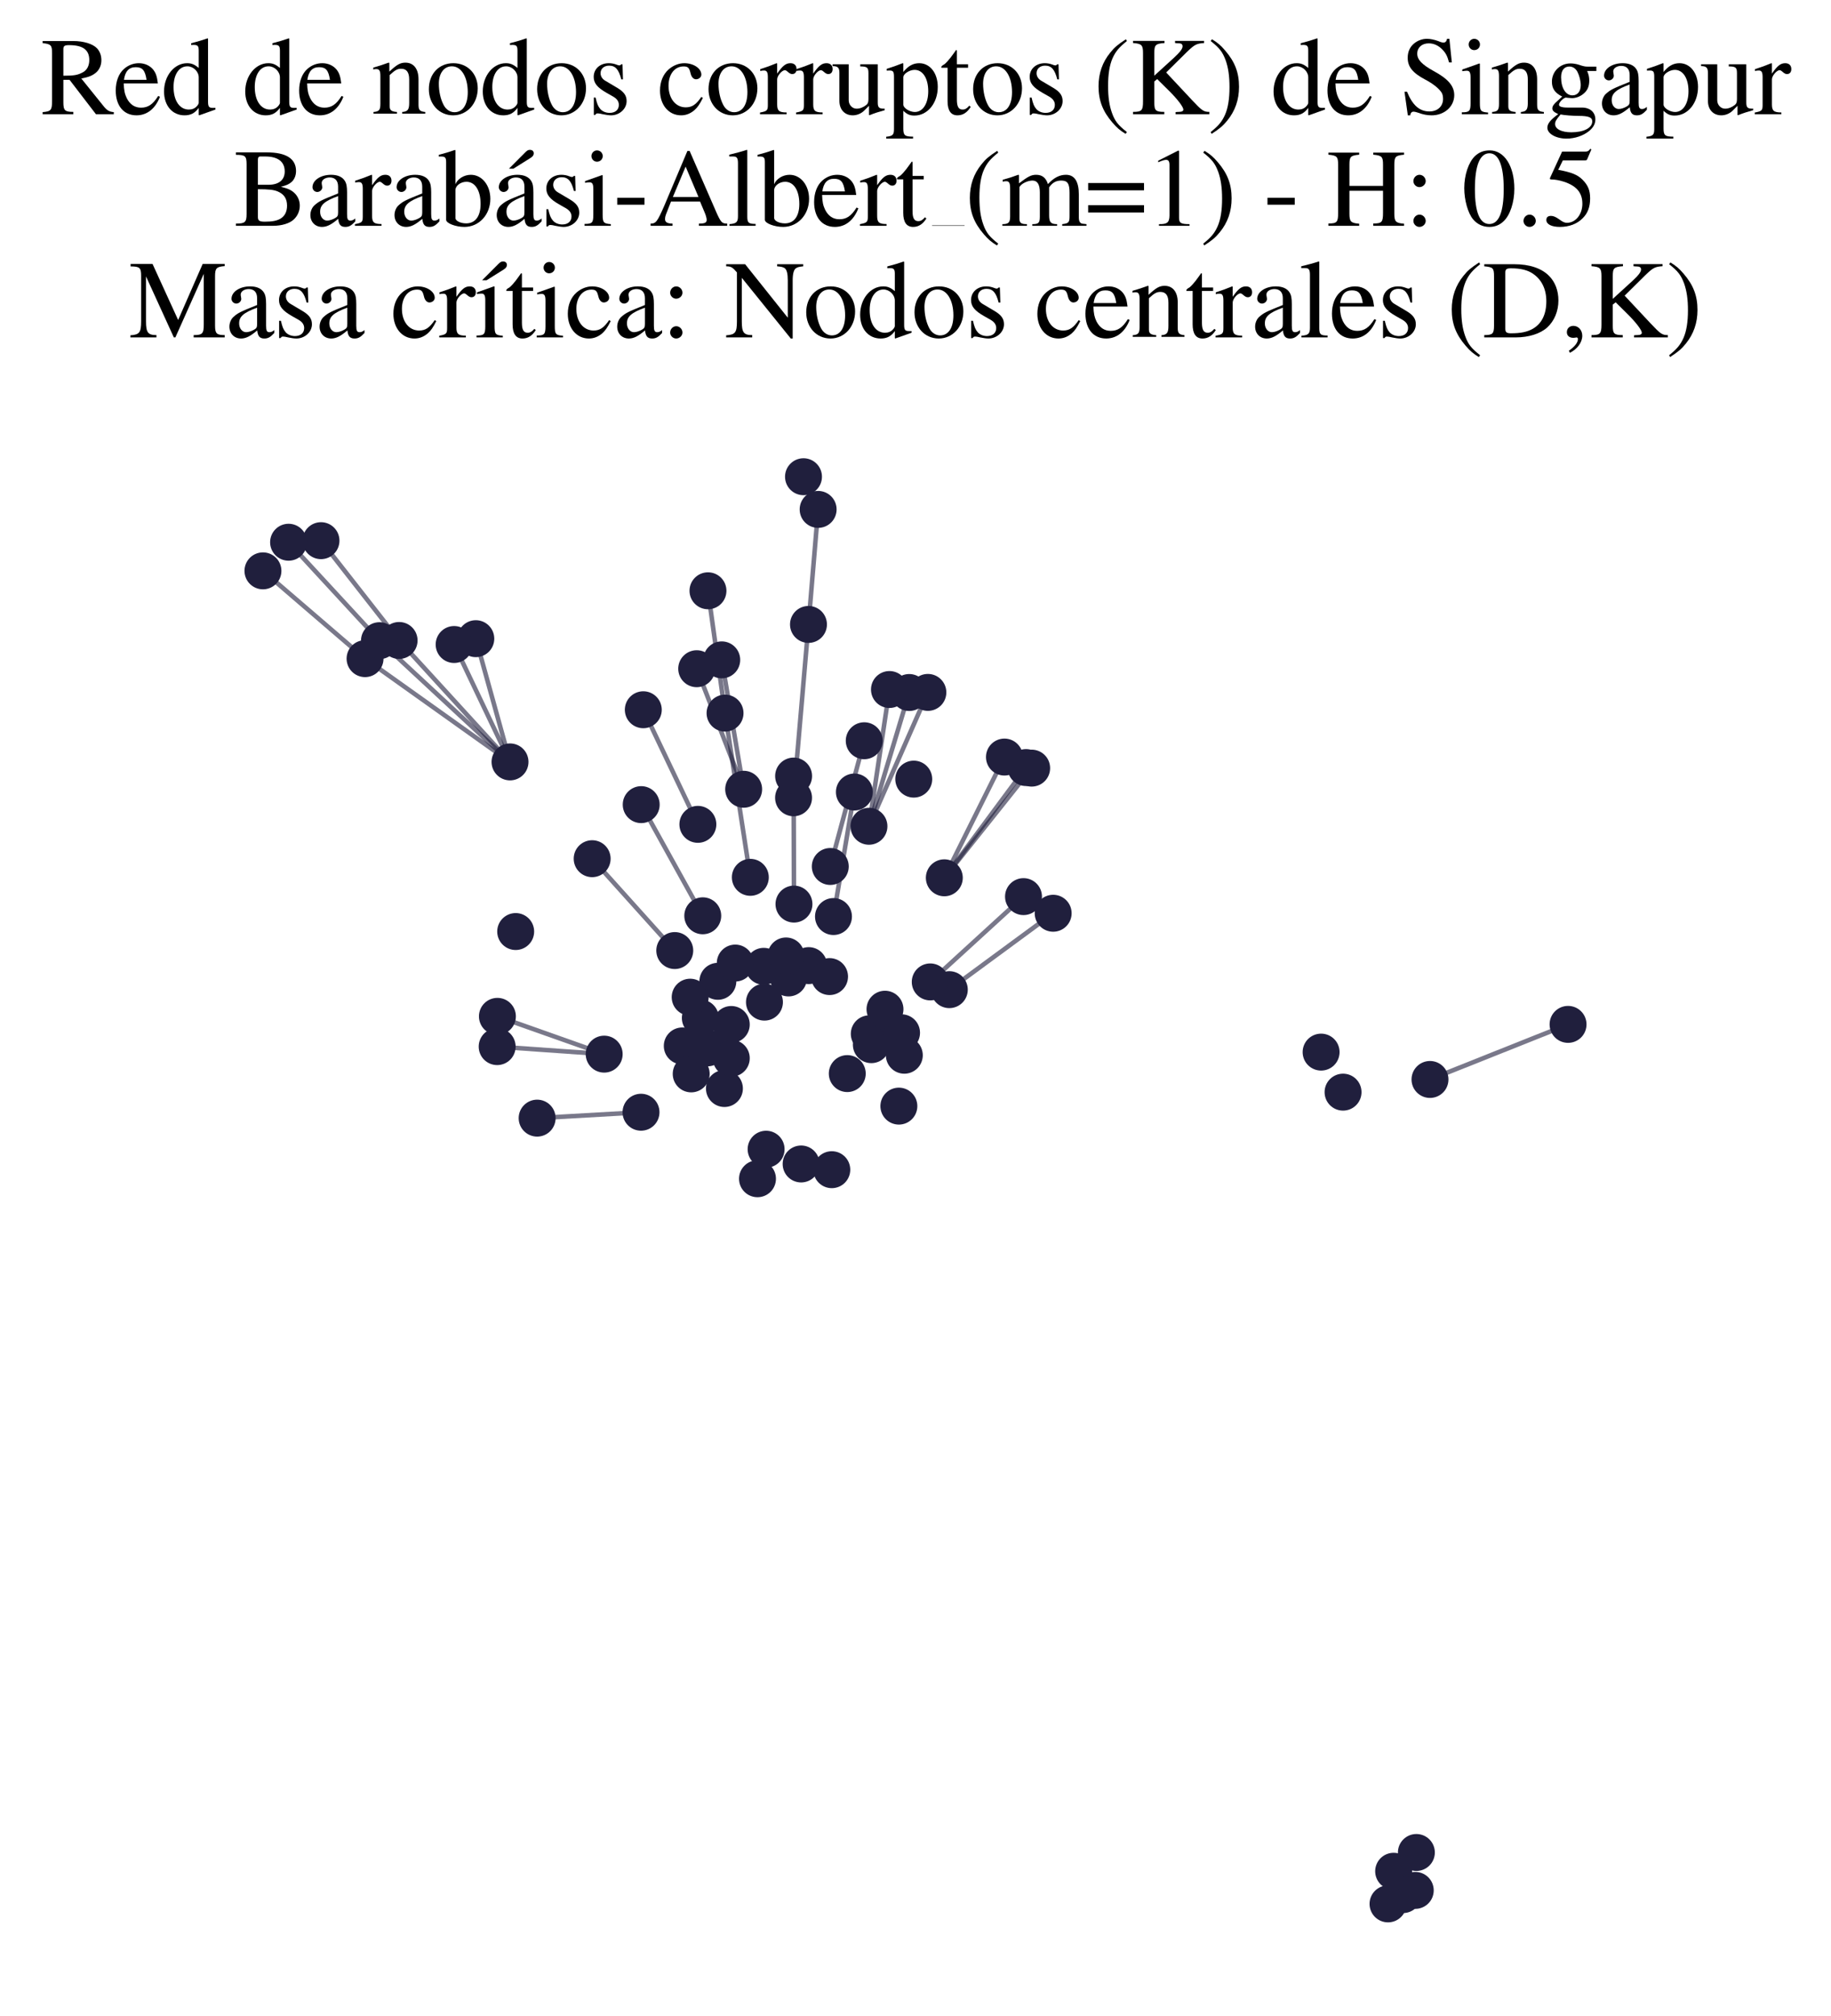<?xml version="1.0" encoding="utf-8" standalone="no"?>
<!DOCTYPE svg PUBLIC "-//W3C//DTD SVG 1.1//EN"
  "http://www.w3.org/Graphics/SVG/1.1/DTD/svg11.dtd">
<svg xmlns:xlink="http://www.w3.org/1999/xlink" width="161.746pt" height="177.988pt" viewBox="0 0 161.746 177.988" xmlns="http://www.w3.org/2000/svg" version="1.1">
 <defs>
  <style type="text/css">*{stroke-linejoin: round; stroke-linecap: butt}</style>
 </defs>
 <g id="figure_1">
  <g id="patch_1">
   <path d="M 0 177.988 
L 161.746 177.988 
L 161.746 -0 
L 0 -0 
z
" style="fill: #ffffff"/>
  </g>
  <g id="axes_1">
   <g id="LineCollection_1">
    <path d="M 45.054 67.266 
L 33.52 56.563 
" clip-path="url(#p57d28da3a8)" style="fill: none; stroke: #201f3d; stroke-opacity: 0.6; stroke-width: 0.4"/>
    <path d="M 45.054 67.266 
L 40.117 56.901 
" clip-path="url(#p57d28da3a8)" style="fill: none; stroke: #201f3d; stroke-opacity: 0.6; stroke-width: 0.4"/>
    <path d="M 45.054 67.266 
L 42.032 56.387 
" clip-path="url(#p57d28da3a8)" style="fill: none; stroke: #201f3d; stroke-opacity: 0.6; stroke-width: 0.4"/>
    <path d="M 45.054 67.266 
L 35.256 56.545 
" clip-path="url(#p57d28da3a8)" style="fill: none; stroke: #201f3d; stroke-opacity: 0.6; stroke-width: 0.4"/>
    <path d="M 45.054 67.266 
L 32.248 58.149 
" clip-path="url(#p57d28da3a8)" style="fill: none; stroke: #201f3d; stroke-opacity: 0.6; stroke-width: 0.4"/>
    <path d="M 65.693 69.68 
L 61.545 59.038 
" clip-path="url(#p57d28da3a8)" style="fill: none; stroke: #201f3d; stroke-opacity: 0.6; stroke-width: 0.4"/>
    <path d="M 65.693 69.68 
L 63.757 58.258 
" clip-path="url(#p57d28da3a8)" style="fill: none; stroke: #201f3d; stroke-opacity: 0.6; stroke-width: 0.4"/>
    <path d="M 62.08 80.852 
L 56.643 71.038 
" clip-path="url(#p57d28da3a8)" style="fill: none; stroke: #201f3d; stroke-opacity: 0.6; stroke-width: 0.4"/>
    <path d="M 70.101 70.433 
L 71.419 55.129 
" clip-path="url(#p57d28da3a8)" style="fill: none; stroke: #201f3d; stroke-opacity: 0.6; stroke-width: 0.4"/>
    <path d="M 64.049 62.959 
L 66.282 77.457 
" clip-path="url(#p57d28da3a8)" style="fill: none; stroke: #201f3d; stroke-opacity: 0.6; stroke-width: 0.4"/>
    <path d="M 64.049 62.959 
L 62.541 52.158 
" clip-path="url(#p57d28da3a8)" style="fill: none; stroke: #201f3d; stroke-opacity: 0.6; stroke-width: 0.4"/>
    <path d="M 53.372 93.066 
L 43.918 92.402 
" clip-path="url(#p57d28da3a8)" style="fill: none; stroke: #201f3d; stroke-opacity: 0.6; stroke-width: 0.4"/>
    <path d="M 53.372 93.066 
L 43.94 89.73 
" clip-path="url(#p57d28da3a8)" style="fill: none; stroke: #201f3d; stroke-opacity: 0.6; stroke-width: 0.4"/>
    <path d="M 126.322 95.302 
L 138.518 90.439 
" clip-path="url(#p57d28da3a8)" style="fill: none; stroke: #201f3d; stroke-opacity: 0.6; stroke-width: 0.4"/>
    <path d="M 90.637 67.766 
L 83.419 77.498 
" clip-path="url(#p57d28da3a8)" style="fill: none; stroke: #201f3d; stroke-opacity: 0.6; stroke-width: 0.4"/>
    <path d="M 76.761 72.949 
L 80.318 61.139 
" clip-path="url(#p57d28da3a8)" style="fill: none; stroke: #201f3d; stroke-opacity: 0.6; stroke-width: 0.4"/>
    <path d="M 76.761 72.949 
L 81.966 61.13 
" clip-path="url(#p57d28da3a8)" style="fill: none; stroke: #201f3d; stroke-opacity: 0.6; stroke-width: 0.4"/>
    <path d="M 76.761 72.949 
L 78.572 60.875 
" clip-path="url(#p57d28da3a8)" style="fill: none; stroke: #201f3d; stroke-opacity: 0.6; stroke-width: 0.4"/>
    <path d="M 71.419 55.129 
L 72.272 44.974 
" clip-path="url(#p57d28da3a8)" style="fill: none; stroke: #201f3d; stroke-opacity: 0.6; stroke-width: 0.4"/>
    <path d="M 88.73 66.838 
L 83.419 77.498 
" clip-path="url(#p57d28da3a8)" style="fill: none; stroke: #201f3d; stroke-opacity: 0.6; stroke-width: 0.4"/>
    <path d="M 83.86 87.373 
L 93.034 80.628 
" clip-path="url(#p57d28da3a8)" style="fill: none; stroke: #201f3d; stroke-opacity: 0.6; stroke-width: 0.4"/>
    <path d="M 73.628 80.918 
L 75.474 69.925 
" clip-path="url(#p57d28da3a8)" style="fill: none; stroke: #201f3d; stroke-opacity: 0.6; stroke-width: 0.4"/>
    <path d="M 70.137 79.819 
L 70.105 68.516 
" clip-path="url(#p57d28da3a8)" style="fill: none; stroke: #201f3d; stroke-opacity: 0.6; stroke-width: 0.4"/>
    <path d="M 90.414 79.159 
L 82.175 86.69 
" clip-path="url(#p57d28da3a8)" style="fill: none; stroke: #201f3d; stroke-opacity: 0.6; stroke-width: 0.4"/>
    <path d="M 35.256 56.545 
L 28.356 47.734 
" clip-path="url(#p57d28da3a8)" style="fill: none; stroke: #201f3d; stroke-opacity: 0.6; stroke-width: 0.4"/>
    <path d="M 73.345 76.498 
L 76.344 65.398 
" clip-path="url(#p57d28da3a8)" style="fill: none; stroke: #201f3d; stroke-opacity: 0.6; stroke-width: 0.4"/>
    <path d="M 83.419 77.498 
L 91.134 67.815 
" clip-path="url(#p57d28da3a8)" style="fill: none; stroke: #201f3d; stroke-opacity: 0.6; stroke-width: 0.4"/>
    <path d="M 33.52 56.563 
L 25.492 47.872 
" clip-path="url(#p57d28da3a8)" style="fill: none; stroke: #201f3d; stroke-opacity: 0.6; stroke-width: 0.4"/>
    <path d="M 59.607 83.921 
L 52.31 75.811 
" clip-path="url(#p57d28da3a8)" style="fill: none; stroke: #201f3d; stroke-opacity: 0.6; stroke-width: 0.4"/>
    <path d="M 61.648 72.779 
L 56.827 62.662 
" clip-path="url(#p57d28da3a8)" style="fill: none; stroke: #201f3d; stroke-opacity: 0.6; stroke-width: 0.4"/>
    <path d="M 32.248 58.149 
L 23.228 50.399 
" clip-path="url(#p57d28da3a8)" style="fill: none; stroke: #201f3d; stroke-opacity: 0.6; stroke-width: 0.4"/>
    <path d="M 56.626 98.195 
L 47.45 98.716 
" clip-path="url(#p57d28da3a8)" style="fill: none; stroke: #201f3d; stroke-opacity: 0.6; stroke-width: 0.4"/>
   </g>
   <g id="PathCollection_1">
    <defs>
     <path id="m63ff52217e" d="M 0 1.581 
C 0.419 1.581 0.822 1.415 1.118 1.118 
C 1.415 0.822 1.581 0.419 1.581 0 
C 1.581 -0.419 1.415 -0.822 1.118 -1.118 
C 0.822 -1.415 0.419 -1.581 0 -1.581 
C -0.419 -1.581 -0.822 -1.415 -1.118 -1.118 
C -1.415 -0.822 -1.581 -0.419 -1.581 0 
C -1.581 0.419 -1.415 0.822 -1.118 1.118 
C -0.822 1.415 -0.419 1.581 0 1.581 
z
" style="stroke: #201f3d; stroke-width: 0.1"/>
    </defs>
    <g clip-path="url(#p57d28da3a8)">
     <use xlink:href="#m63ff52217e" x="125.021" y="166.896" style="fill: #201f3d; stroke: #201f3d; stroke-width: 0.1"/>
     <use xlink:href="#m63ff52217e" x="80.318" y="61.139" style="fill: #201f3d; stroke: #201f3d; stroke-width: 0.1"/>
     <use xlink:href="#m63ff52217e" x="76.789" y="91.272" style="fill: #201f3d; stroke: #201f3d; stroke-width: 0.1"/>
     <use xlink:href="#m63ff52217e" x="64.599" y="90.448" style="fill: #201f3d; stroke: #201f3d; stroke-width: 0.1"/>
     <use xlink:href="#m63ff52217e" x="61.545" y="59.038" style="fill: #201f3d; stroke: #201f3d; stroke-width: 0.1"/>
     <use xlink:href="#m63ff52217e" x="62.541" y="52.158" style="fill: #201f3d; stroke: #201f3d; stroke-width: 0.1"/>
     <use xlink:href="#m63ff52217e" x="116.703" y="92.887" style="fill: #201f3d; stroke: #201f3d; stroke-width: 0.1"/>
     <use xlink:href="#m63ff52217e" x="47.45" y="98.716" style="fill: #201f3d; stroke: #201f3d; stroke-width: 0.1"/>
     <use xlink:href="#m63ff52217e" x="52.31" y="75.811" style="fill: #201f3d; stroke: #201f3d; stroke-width: 0.1"/>
     <use xlink:href="#m63ff52217e" x="56.643" y="71.038" style="fill: #201f3d; stroke: #201f3d; stroke-width: 0.1"/>
     <use xlink:href="#m63ff52217e" x="88.73" y="66.838" style="fill: #201f3d; stroke: #201f3d; stroke-width: 0.1"/>
     <use xlink:href="#m63ff52217e" x="73.479" y="103.268" style="fill: #201f3d; stroke: #201f3d; stroke-width: 0.1"/>
     <use xlink:href="#m63ff52217e" x="79.404" y="97.655" style="fill: #201f3d; stroke: #201f3d; stroke-width: 0.1"/>
     <use xlink:href="#m63ff52217e" x="63.994" y="96.102" style="fill: #201f3d; stroke: #201f3d; stroke-width: 0.1"/>
     <use xlink:href="#m63ff52217e" x="70.769" y="102.763" style="fill: #201f3d; stroke: #201f3d; stroke-width: 0.1"/>
     <use xlink:href="#m63ff52217e" x="70.101" y="70.433" style="fill: #201f3d; stroke: #201f3d; stroke-width: 0.1"/>
     <use xlink:href="#m63ff52217e" x="73.345" y="76.498" style="fill: #201f3d; stroke: #201f3d; stroke-width: 0.1"/>
     <use xlink:href="#m63ff52217e" x="63.757" y="58.258" style="fill: #201f3d; stroke: #201f3d; stroke-width: 0.1"/>
     <use xlink:href="#m63ff52217e" x="70.105" y="68.516" style="fill: #201f3d; stroke: #201f3d; stroke-width: 0.1"/>
     <use xlink:href="#m63ff52217e" x="73.628" y="80.918" style="fill: #201f3d; stroke: #201f3d; stroke-width: 0.1"/>
     <use xlink:href="#m63ff52217e" x="69.658" y="86.339" style="fill: #201f3d; stroke: #201f3d; stroke-width: 0.1"/>
     <use xlink:href="#m63ff52217e" x="43.918" y="92.402" style="fill: #201f3d; stroke: #201f3d; stroke-width: 0.1"/>
     <use xlink:href="#m63ff52217e" x="63.414" y="86.637" style="fill: #201f3d; stroke: #201f3d; stroke-width: 0.1"/>
     <use xlink:href="#m63ff52217e" x="61.866" y="89.876" style="fill: #201f3d; stroke: #201f3d; stroke-width: 0.1"/>
     <use xlink:href="#m63ff52217e" x="76.972" y="92.23" style="fill: #201f3d; stroke: #201f3d; stroke-width: 0.1"/>
     <use xlink:href="#m63ff52217e" x="28.356" y="47.734" style="fill: #201f3d; stroke: #201f3d; stroke-width: 0.1"/>
     <use xlink:href="#m63ff52217e" x="126.322" y="95.302" style="fill: #201f3d; stroke: #201f3d; stroke-width: 0.1"/>
     <use xlink:href="#m63ff52217e" x="62.08" y="80.852" style="fill: #201f3d; stroke: #201f3d; stroke-width: 0.1"/>
     <use xlink:href="#m63ff52217e" x="78.572" y="60.875" style="fill: #201f3d; stroke: #201f3d; stroke-width: 0.1"/>
     <use xlink:href="#m63ff52217e" x="42.032" y="56.387" style="fill: #201f3d; stroke: #201f3d; stroke-width: 0.1"/>
     <use xlink:href="#m63ff52217e" x="83.86" y="87.373" style="fill: #201f3d; stroke: #201f3d; stroke-width: 0.1"/>
     <use xlink:href="#m63ff52217e" x="67.467" y="85.313" style="fill: #201f3d; stroke: #201f3d; stroke-width: 0.1"/>
     <use xlink:href="#m63ff52217e" x="56.626" y="98.195" style="fill: #201f3d; stroke: #201f3d; stroke-width: 0.1"/>
     <use xlink:href="#m63ff52217e" x="66.915" y="104.068" style="fill: #201f3d; stroke: #201f3d; stroke-width: 0.1"/>
     <use xlink:href="#m63ff52217e" x="123.111" y="165.207" style="fill: #201f3d; stroke: #201f3d; stroke-width: 0.1"/>
     <use xlink:href="#m63ff52217e" x="123.944" y="167.268" style="fill: #201f3d; stroke: #201f3d; stroke-width: 0.1"/>
     <use xlink:href="#m63ff52217e" x="81.966" y="61.13" style="fill: #201f3d; stroke: #201f3d; stroke-width: 0.1"/>
     <use xlink:href="#m63ff52217e" x="45.554" y="82.242" style="fill: #201f3d; stroke: #201f3d; stroke-width: 0.1"/>
     <use xlink:href="#m63ff52217e" x="70.137" y="79.819" style="fill: #201f3d; stroke: #201f3d; stroke-width: 0.1"/>
     <use xlink:href="#m63ff52217e" x="40.117" y="56.901" style="fill: #201f3d; stroke: #201f3d; stroke-width: 0.1"/>
     <use xlink:href="#m63ff52217e" x="82.175" y="86.69" style="fill: #201f3d; stroke: #201f3d; stroke-width: 0.1"/>
     <use xlink:href="#m63ff52217e" x="125.119" y="163.549" style="fill: #201f3d; stroke: #201f3d; stroke-width: 0.1"/>
     <use xlink:href="#m63ff52217e" x="74.846" y="94.783" style="fill: #201f3d; stroke: #201f3d; stroke-width: 0.1"/>
     <use xlink:href="#m63ff52217e" x="71.44" y="85.251" style="fill: #201f3d; stroke: #201f3d; stroke-width: 0.1"/>
     <use xlink:href="#m63ff52217e" x="67.53" y="88.475" style="fill: #201f3d; stroke: #201f3d; stroke-width: 0.1"/>
     <use xlink:href="#m63ff52217e" x="59.607" y="83.921" style="fill: #201f3d; stroke: #201f3d; stroke-width: 0.1"/>
     <use xlink:href="#m63ff52217e" x="83.419" y="77.498" style="fill: #201f3d; stroke: #201f3d; stroke-width: 0.1"/>
     <use xlink:href="#m63ff52217e" x="32.248" y="58.149" style="fill: #201f3d; stroke: #201f3d; stroke-width: 0.1"/>
     <use xlink:href="#m63ff52217e" x="69.434" y="84.398" style="fill: #201f3d; stroke: #201f3d; stroke-width: 0.1"/>
     <use xlink:href="#m63ff52217e" x="25.492" y="47.872" style="fill: #201f3d; stroke: #201f3d; stroke-width: 0.1"/>
     <use xlink:href="#m63ff52217e" x="122.614" y="168.088" style="fill: #201f3d; stroke: #201f3d; stroke-width: 0.1"/>
     <use xlink:href="#m63ff52217e" x="138.518" y="90.439" style="fill: #201f3d; stroke: #201f3d; stroke-width: 0.1"/>
     <use xlink:href="#m63ff52217e" x="60.27" y="92.342" style="fill: #201f3d; stroke: #201f3d; stroke-width: 0.1"/>
     <use xlink:href="#m63ff52217e" x="35.256" y="56.545" style="fill: #201f3d; stroke: #201f3d; stroke-width: 0.1"/>
     <use xlink:href="#m63ff52217e" x="79.641" y="91.18" style="fill: #201f3d; stroke: #201f3d; stroke-width: 0.1"/>
     <use xlink:href="#m63ff52217e" x="61.059" y="94.81" style="fill: #201f3d; stroke: #201f3d; stroke-width: 0.1"/>
     <use xlink:href="#m63ff52217e" x="62.488" y="92.514" style="fill: #201f3d; stroke: #201f3d; stroke-width: 0.1"/>
     <use xlink:href="#m63ff52217e" x="80.719" y="68.786" style="fill: #201f3d; stroke: #201f3d; stroke-width: 0.1"/>
     <use xlink:href="#m63ff52217e" x="75.474" y="69.925" style="fill: #201f3d; stroke: #201f3d; stroke-width: 0.1"/>
     <use xlink:href="#m63ff52217e" x="43.94" y="89.73" style="fill: #201f3d; stroke: #201f3d; stroke-width: 0.1"/>
     <use xlink:href="#m63ff52217e" x="61.648" y="72.779" style="fill: #201f3d; stroke: #201f3d; stroke-width: 0.1"/>
     <use xlink:href="#m63ff52217e" x="33.52" y="56.563" style="fill: #201f3d; stroke: #201f3d; stroke-width: 0.1"/>
     <use xlink:href="#m63ff52217e" x="64.951" y="85.025" style="fill: #201f3d; stroke: #201f3d; stroke-width: 0.1"/>
     <use xlink:href="#m63ff52217e" x="90.414" y="79.159" style="fill: #201f3d; stroke: #201f3d; stroke-width: 0.1"/>
     <use xlink:href="#m63ff52217e" x="64.049" y="62.959" style="fill: #201f3d; stroke: #201f3d; stroke-width: 0.1"/>
     <use xlink:href="#m63ff52217e" x="67.676" y="101.46" style="fill: #201f3d; stroke: #201f3d; stroke-width: 0.1"/>
     <use xlink:href="#m63ff52217e" x="118.642" y="96.422" style="fill: #201f3d; stroke: #201f3d; stroke-width: 0.1"/>
     <use xlink:href="#m63ff52217e" x="60.968" y="88.038" style="fill: #201f3d; stroke: #201f3d; stroke-width: 0.1"/>
     <use xlink:href="#m63ff52217e" x="76.761" y="72.949" style="fill: #201f3d; stroke: #201f3d; stroke-width: 0.1"/>
     <use xlink:href="#m63ff52217e" x="45.054" y="67.266" style="fill: #201f3d; stroke: #201f3d; stroke-width: 0.1"/>
     <use xlink:href="#m63ff52217e" x="78.178" y="89.101" style="fill: #201f3d; stroke: #201f3d; stroke-width: 0.1"/>
     <use xlink:href="#m63ff52217e" x="53.372" y="93.066" style="fill: #201f3d; stroke: #201f3d; stroke-width: 0.1"/>
     <use xlink:href="#m63ff52217e" x="65.693" y="69.68" style="fill: #201f3d; stroke: #201f3d; stroke-width: 0.1"/>
     <use xlink:href="#m63ff52217e" x="79.886" y="93.163" style="fill: #201f3d; stroke: #201f3d; stroke-width: 0.1"/>
     <use xlink:href="#m63ff52217e" x="64.6" y="93.427" style="fill: #201f3d; stroke: #201f3d; stroke-width: 0.1"/>
     <use xlink:href="#m63ff52217e" x="72.272" y="44.974" style="fill: #201f3d; stroke: #201f3d; stroke-width: 0.1"/>
     <use xlink:href="#m63ff52217e" x="93.034" y="80.628" style="fill: #201f3d; stroke: #201f3d; stroke-width: 0.1"/>
     <use xlink:href="#m63ff52217e" x="71.419" y="55.129" style="fill: #201f3d; stroke: #201f3d; stroke-width: 0.1"/>
     <use xlink:href="#m63ff52217e" x="56.827" y="62.662" style="fill: #201f3d; stroke: #201f3d; stroke-width: 0.1"/>
     <use xlink:href="#m63ff52217e" x="90.637" y="67.766" style="fill: #201f3d; stroke: #201f3d; stroke-width: 0.1"/>
     <use xlink:href="#m63ff52217e" x="91.134" y="67.815" style="fill: #201f3d; stroke: #201f3d; stroke-width: 0.1"/>
     <use xlink:href="#m63ff52217e" x="73.281" y="86.219" style="fill: #201f3d; stroke: #201f3d; stroke-width: 0.1"/>
     <use xlink:href="#m63ff52217e" x="23.228" y="50.399" style="fill: #201f3d; stroke: #201f3d; stroke-width: 0.1"/>
     <use xlink:href="#m63ff52217e" x="76.344" y="65.398" style="fill: #201f3d; stroke: #201f3d; stroke-width: 0.1"/>
     <use xlink:href="#m63ff52217e" x="70.979" y="42.088" style="fill: #201f3d; stroke: #201f3d; stroke-width: 0.1"/>
     <use xlink:href="#m63ff52217e" x="66.282" y="77.457" style="fill: #201f3d; stroke: #201f3d; stroke-width: 0.1"/>
    </g>
   </g>
   <g id="text_1">
    <!-- Red de nodos corruptos (K) de Singapur -->
    <g transform="translate(3.6 10.084) scale(0.096 -0.096)">
     <defs>
      <path id="NimbusRomNo9L-Regu-52" d="M 4218 121 
C 3974 140 3846 205 3661 424 
L 2342 2061 
C 2771 2143 2963 2219 3174 2388 
C 3379 2553 3501 2818 3501 3113 
C 3501 3385 3418 3618 3251 3801 
C 3008 4059 2477 4224 1875 4224 
L 109 4224 
L 109 4102 
C 589 4051 653 3981 653 3528 
L 653 765 
C 653 236 589 159 109 121 
L 109 0 
L 1882 0 
L 1882 134 
C 1389 134 1306 219 1306 692 
L 1306 1984 
L 1664 1984 
L 3187 0 
L 4218 0 
L 4218 121 
z
M 1306 3762 
C 1306 3937 1376 3987 1632 3987 
C 2432 3987 2803 3716 2803 3123 
C 2803 2807 2669 2542 2438 2423 
C 2144 2258 1920 2221 1306 2221 
L 1306 3762 
z
" transform="scale(0.016)"/>
      <path id="NimbusRomNo9L-Regu-65" d="M 2611 1053 
C 2304 564 2029 378 1619 378 
C 1254 378 979 564 794 930 
C 678 1174 634 1386 621 1779 
L 2592 1779 
C 2541 2193 2477 2377 2317 2581 
C 2125 2811 1830 2944 1498 2944 
C 1178 2944 877 2829 634 2611 
C 333 2349 160 1894 160 1370 
C 160 486 621 -64 1357 -64 
C 1965 -64 2445 315 2714 1008 
L 2611 1053 
z
M 634 1984 
C 704 2479 922 2714 1312 2714 
C 1702 2714 1856 2535 1939 1984 
L 634 1984 
z
" transform="scale(0.016)"/>
      <path id="NimbusRomNo9L-Regu-64" d="M 2202 -64 
L 3142 269 
L 3142 365 
C 3027 365 3014 365 2995 365 
C 2765 365 2714 435 2714 731 
L 2714 4364 
L 2682 4377 
C 2374 4268 2150 4204 1741 4096 
L 1741 3994 
C 1792 4000 1830 4000 1882 4000 
C 2118 4000 2176 3936 2176 3672 
L 2176 2669 
C 1933 2874 1760 2944 1504 2944 
C 768 2944 173 2221 173 1312 
C 173 493 653 -64 1357 -64 
C 1715 -64 1958 64 2176 365 
L 2176 -45 
L 2202 -64 
z
M 2176 653 
C 2176 608 2131 531 2067 461 
C 1952 333 1792 269 1606 269 
C 1075 269 723 781 723 1568 
C 723 2291 1037 2765 1523 2765 
C 1862 2765 2176 2464 2176 2125 
L 2176 653 
z
" transform="scale(0.016)"/>
      <path id="NimbusRomNo9L-Regu-6e" d="M 102 2579 
C 141 2598 205 2605 275 2605 
C 454 2605 512 2509 512 2195 
L 512 608 
C 512 243 442 154 115 128 
L 115 32 
L 1472 32 
L 1472 128 
C 1146 154 1050 230 1050 461 
L 1050 2259 
C 1357 2547 1498 2624 1709 2624 
C 2022 2624 2176 2426 2176 2003 
L 2176 666 
C 2176 262 2093 154 1773 128 
L 1773 32 
L 3104 32 
L 3104 128 
C 2790 160 2714 237 2714 550 
L 2714 2016 
C 2714 2618 2432 2976 1958 2976 
C 1664 2976 1466 2867 1030 2458 
L 1030 2963 
L 986 2976 
C 672 2861 454 2790 102 2688 
L 102 2579 
z
" transform="scale(0.016)"/>
      <path id="NimbusRomNo9L-Regu-6f" d="M 1600 2944 
C 768 2944 186 2330 186 1446 
C 186 582 781 -64 1587 -64 
C 2394 -64 3008 614 3008 1498 
C 3008 2336 2419 2944 1600 2944 
z
M 1517 2765 
C 2054 2765 2432 2150 2432 1274 
C 2432 550 2144 115 1664 115 
C 1414 115 1178 269 1043 525 
C 864 858 762 1306 762 1760 
C 762 2368 1062 2765 1517 2765 
z
" transform="scale(0.016)"/>
      <path id="NimbusRomNo9L-Regu-73" d="M 2016 2010 
L 1990 2880 
L 1920 2880 
L 1907 2867 
C 1850 2822 1843 2816 1818 2816 
C 1779 2816 1715 2829 1645 2861 
C 1504 2915 1363 2944 1197 2944 
C 691 2944 326 2616 326 2154 
C 326 1796 531 1539 1075 1231 
L 1446 1020 
C 1670 892 1779 737 1779 539 
C 1779 256 1574 77 1248 77 
C 1030 77 832 159 710 298 
C 576 455 518 600 435 960 
L 333 960 
L 333 -39 
L 416 -39 
C 461 33 486 48 563 48 
C 621 48 710 35 858 -2 
C 1037 -39 1210 -64 1325 -64 
C 1818 -64 2227 308 2227 757 
C 2227 1077 2074 1289 1690 1520 
L 998 1930 
C 819 2033 723 2194 723 2367 
C 723 2624 922 2803 1216 2803 
C 1581 2803 1773 2583 1920 2010 
L 2016 2010 
z
" transform="scale(0.016)"/>
      <path id="NimbusRomNo9L-Regu-63" d="M 2547 998 
C 2240 550 2010 397 1645 397 
C 1062 397 653 909 653 1645 
C 653 2304 1005 2758 1523 2758 
C 1754 2758 1837 2688 1901 2451 
L 1939 2310 
C 1990 2131 2106 2016 2240 2016 
C 2406 2016 2547 2138 2547 2285 
C 2547 2643 2099 2944 1562 2944 
C 1248 2944 922 2816 659 2586 
C 339 2304 160 1869 160 1363 
C 160 531 666 -64 1376 -64 
C 1664 -64 1920 38 2150 237 
C 2323 390 2445 563 2637 941 
L 2547 998 
z
" transform="scale(0.016)"/>
      <path id="NimbusRomNo9L-Regu-72" d="M 45 2496 
C 134 2515 192 2522 269 2522 
C 429 2522 486 2419 486 2138 
L 486 538 
C 486 218 442 173 32 96 
L 32 0 
L 1568 0 
L 1568 102 
C 1133 102 1024 199 1024 565 
L 1024 2013 
C 1024 2219 1299 2541 1472 2541 
C 1510 2541 1568 2509 1638 2445 
C 1741 2355 1811 2317 1894 2317 
C 2048 2317 2144 2426 2144 2605 
C 2144 2816 2010 2944 1792 2944 
C 1523 2944 1338 2797 1024 2343 
L 1024 2931 
L 992 2944 
C 653 2803 422 2721 45 2599 
L 45 2496 
z
" transform="scale(0.016)"/>
      <path id="NimbusRomNo9L-Regu-75" d="M 3066 320 
L 3034 320 
C 2739 320 2669 390 2669 685 
L 2669 2880 
L 1658 2880 
L 1658 2758 
C 2054 2758 2131 2694 2131 2375 
L 2131 875 
C 2131 697 2099 607 2010 537 
C 1837 397 1638 320 1446 320 
C 1197 320 992 537 992 805 
L 992 2880 
L 58 2880 
L 58 2778 
C 365 2778 454 2682 454 2387 
L 454 770 
C 454 263 762 -64 1229 -64 
C 1466 -64 1715 38 1888 211 
L 2163 486 
L 2163 -45 
L 2189 -58 
C 2509 70 2739 141 3066 230 
L 3066 320 
z
" transform="scale(0.016)"/>
      <path id="NimbusRomNo9L-Regu-70" d="M 58 2516 
C 115 2522 160 2522 218 2522 
C 435 2522 480 2458 480 2155 
L 480 -855 
C 480 -1189 410 -1261 32 -1299 
L 32 -1408 
L 1581 -1408 
L 1581 -1293 
C 1101 -1293 1018 -1222 1018 -816 
L 1018 199 
C 1242 -13 1395 -77 1664 -77 
C 2419 -77 3008 643 3008 1575 
C 3008 2372 2560 2944 1939 2944 
C 1581 2944 1299 2784 1018 2438 
L 1018 2931 
L 979 2944 
C 634 2810 410 2726 58 2618 
L 58 2516 
z
M 1018 2136 
C 1018 2329 1376 2560 1670 2560 
C 2144 2560 2458 2071 2458 1324 
C 2458 611 2144 128 1683 128 
C 1382 128 1018 359 1018 552 
L 1018 2136 
z
" transform="scale(0.016)"/>
      <path id="NimbusRomNo9L-Regu-74" d="M 1632 2880 
L 986 2880 
L 986 3622 
C 986 3686 979 3706 941 3706 
C 896 3648 858 3590 813 3526 
C 570 3174 294 2867 192 2841 
C 122 2794 83 2748 83 2715 
C 83 2695 90 2682 109 2682 
L 448 2682 
L 448 751 
C 448 212 640 -64 1018 -64 
C 1331 -64 1574 90 1786 423 
L 1702 493 
C 1568 333 1459 269 1318 269 
C 1082 269 986 443 986 847 
L 986 2682 
L 1632 2682 
L 1632 2880 
z
" transform="scale(0.016)"/>
      <path id="NimbusRomNo9L-Regu-28" d="M 1888 4326 
C 1414 4019 1222 3853 986 3558 
C 531 3002 307 2362 307 1613 
C 307 800 544 173 1107 -480 
C 1370 -787 1536 -928 1869 -1133 
L 1946 -1030 
C 1434 -627 1254 -403 1082 77 
C 928 506 858 992 858 1632 
C 858 2304 941 2829 1114 3226 
C 1293 3622 1485 3853 1946 4224 
L 1888 4326 
z
" transform="scale(0.016)"/>
      <path id="NimbusRomNo9L-Regu-4b" d="M 2643 4109 
C 2720 4096 2784 4096 2810 4096 
C 3002 4096 3078 4045 3078 3917 
C 3078 3775 2931 3583 2579 3257 
L 1446 2224 
L 1446 3534 
C 1446 4000 1517 4071 2035 4109 
L 2035 4231 
L 218 4231 
L 218 4109 
C 717 4071 794 3988 794 3531 
L 794 750 
C 794 217 723 134 218 134 
L 218 0 
L 2022 0 
L 2022 134 
C 1523 134 1446 211 1446 683 
L 1446 1891 
L 1613 2026 
L 2291 1355 
C 2778 876 3123 422 3123 269 
C 3123 179 3034 134 2854 134 
C 2822 134 2752 134 2675 121 
L 2675 0 
L 4627 0 
L 4627 134 
C 4294 134 4205 198 3622 816 
L 2131 2409 
L 3347 3611 
C 3782 4026 3885 4077 4320 4109 
L 4320 4231 
L 2643 4231 
L 2643 4109 
z
" transform="scale(0.016)"/>
      <path id="NimbusRomNo9L-Regu-29" d="M 243 -1133 
C 717 -826 909 -659 1146 -365 
C 1600 192 1824 832 1824 1581 
C 1824 2400 1587 3021 1024 3674 
C 762 3981 595 4122 262 4326 
L 186 4224 
C 698 3821 870 3597 1050 3117 
C 1203 2688 1274 2202 1274 1562 
C 1274 896 1190 365 1018 -26 
C 838 -429 646 -659 186 -1030 
L 243 -1133 
z
" transform="scale(0.016)"/>
      <path id="NimbusRomNo9L-Regu-53" d="M 2861 4352 
L 2726 4352 
C 2701 4205 2630 4135 2522 4135 
C 2458 4135 2349 4160 2240 4212 
C 2003 4301 1766 4352 1562 4352 
C 1286 4352 1005 4244 794 4058 
C 570 3859 454 3590 454 3256 
C 454 2743 736 2385 1453 2006 
C 1914 1763 2246 1499 2406 1256 
C 2464 1173 2496 1038 2496 884 
C 2496 454 2176 160 1709 160 
C 1139 160 736 513 416 1296 
L 269 1296 
L 461 -64 
L 602 -64 
C 608 57 685 147 781 147 
C 851 147 960 122 1082 79 
C 1325 -14 1581 -64 1837 -64 
C 2573 -64 3142 442 3142 1101 
C 3142 1626 2790 2042 1946 2496 
C 1274 2868 1005 3149 1005 3495 
C 1005 3847 1274 4090 1670 4090 
C 1958 4090 2227 3968 2451 3738 
C 2650 3533 2739 3367 2842 2989 
L 3002 2989 
L 2861 4352 
z
" transform="scale(0.016)"/>
      <path id="NimbusRomNo9L-Regu-69" d="M 1120 2929 
L 128 2579 
L 128 2484 
L 179 2490 
C 256 2502 339 2509 397 2509 
C 550 2509 608 2406 608 2125 
L 608 640 
C 608 179 544 109 102 109 
L 102 0 
L 1619 0 
L 1619 96 
C 1197 128 1146 191 1146 650 
L 1146 2910 
L 1120 2929 
z
M 819 4352 
C 646 4352 499 4205 499 4026 
C 499 3847 640 3699 819 3699 
C 1005 3699 1152 3840 1152 4026 
C 1152 4205 1005 4352 819 4352 
z
" transform="scale(0.016)"/>
      <path id="NimbusRomNo9L-Regu-67" d="M 3008 2496 
L 3008 2746 
L 2515 2746 
C 2387 2746 2291 2763 2163 2802 
L 2022 2847 
C 1850 2903 1677 2931 1510 2931 
C 915 2931 442 2467 442 1881 
C 442 1476 614 1230 1037 1018 
C 915 906 800 799 762 768 
C 550 588 467 463 467 338 
C 467 206 544 131 806 6 
C 352 -329 179 -543 179 -781 
C 179 -1124 678 -1408 1286 -1408 
C 1766 -1408 2266 -1238 2598 -962 
C 2842 -759 2950 -548 2950 -299 
C 2950 108 2650 384 2176 384 
L 1350 384 
C 1011 384 851 443 851 548 
C 851 678 1062 908 1235 960 
C 1293 953 1338 947 1357 947 
C 1478 934 1562 928 1600 928 
C 1837 928 2093 1026 2291 1203 
C 2502 1387 2598 1617 2598 1945 
C 2598 2135 2566 2286 2477 2496 
L 3008 2496 
z
M 941 -13 
C 1152 -58 1664 -96 1978 -96 
C 2560 -96 2771 -180 2771 -414 
C 2771 -791 2285 -1043 1562 -1043 
C 998 -1043 627 -855 627 -570 
C 627 -420 672 -336 941 -13 
z
M 973 2145 
C 973 2526 1152 2752 1446 2752 
C 1645 2752 1811 2642 1914 2449 
C 2029 2223 2106 1927 2106 1675 
C 2106 1314 1920 1088 1626 1088 
C 1242 1088 973 1507 973 2126 
L 973 2145 
z
" transform="scale(0.016)"/>
      <path id="NimbusRomNo9L-Regu-61" d="M 2829 423 
C 2720 333 2643 301 2547 301 
C 2400 301 2355 390 2355 672 
L 2355 1920 
C 2355 2253 2323 2438 2227 2592 
C 2086 2822 1811 2944 1434 2944 
C 832 2944 358 2630 358 2227 
C 358 2080 486 1952 634 1952 
C 787 1952 922 2080 922 2221 
C 922 2246 915 2278 909 2323 
C 896 2381 890 2432 890 2477 
C 890 2650 1094 2790 1350 2790 
C 1664 2790 1837 2605 1837 2259 
L 1837 1869 
C 851 1472 742 1421 467 1178 
C 326 1050 237 832 237 621 
C 237 218 518 -64 909 -64 
C 1190 -64 1453 70 1843 403 
C 1875 70 1990 -64 2253 -64 
C 2470 -64 2605 13 2829 256 
L 2829 423 
z
M 1837 783 
C 1837 584 1805 526 1670 449 
C 1517 359 1338 301 1203 301 
C 979 301 800 520 800 796 
L 800 822 
C 800 1201 1062 1433 1837 1715 
L 1837 783 
z
" transform="scale(0.016)"/>
     </defs>
     <use xlink:href="#NimbusRomNo9L-Regu-52" transform="scale(0.996)"/>
     <use xlink:href="#NimbusRomNo9L-Regu-65" transform="translate(66.45 0) scale(0.996)"/>
     <use xlink:href="#NimbusRomNo9L-Regu-64" transform="translate(110.684 0) scale(0.996)"/>
     <use xlink:href="#NimbusRomNo9L-Regu-64" transform="translate(185.403 0) scale(0.996)"/>
     <use xlink:href="#NimbusRomNo9L-Regu-65" transform="translate(235.217 0) scale(0.996)"/>
     <use xlink:href="#NimbusRomNo9L-Regu-6e" transform="translate(304.357 0) scale(0.996)"/>
     <use xlink:href="#NimbusRomNo9L-Regu-6f" transform="translate(354.17 0) scale(0.996)"/>
     <use xlink:href="#NimbusRomNo9L-Regu-64" transform="translate(403.983 0) scale(0.996)"/>
     <use xlink:href="#NimbusRomNo9L-Regu-6f" transform="translate(453.796 0) scale(0.996)"/>
     <use xlink:href="#NimbusRomNo9L-Regu-73" transform="translate(503.61 0) scale(0.996)"/>
     <use xlink:href="#NimbusRomNo9L-Regu-63" transform="translate(567.27 0) scale(0.996)"/>
     <use xlink:href="#NimbusRomNo9L-Regu-6f" transform="translate(611.503 0) scale(0.996)"/>
     <use xlink:href="#NimbusRomNo9L-Regu-72" transform="translate(661.317 0) scale(0.996)"/>
     <use xlink:href="#NimbusRomNo9L-Regu-72" transform="translate(694.492 0) scale(0.996)"/>
     <use xlink:href="#NimbusRomNo9L-Regu-75" transform="translate(727.667 0) scale(0.996)"/>
     <use xlink:href="#NimbusRomNo9L-Regu-70" transform="translate(777.48 0) scale(0.996)"/>
     <use xlink:href="#NimbusRomNo9L-Regu-74" transform="translate(827.294 0) scale(0.996)"/>
     <use xlink:href="#NimbusRomNo9L-Regu-6f" transform="translate(854.989 0) scale(0.996)"/>
     <use xlink:href="#NimbusRomNo9L-Regu-73" transform="translate(904.802 0) scale(0.996)"/>
     <use xlink:href="#NimbusRomNo9L-Regu-28" transform="translate(968.462 0) scale(0.996)"/>
     <use xlink:href="#NimbusRomNo9L-Regu-4b" transform="translate(1001.637 0) scale(0.996)"/>
     <use xlink:href="#NimbusRomNo9L-Regu-29" transform="translate(1073.567 0) scale(0.996)"/>
     <use xlink:href="#NimbusRomNo9L-Regu-64" transform="translate(1131.649 0) scale(0.996)"/>
     <use xlink:href="#NimbusRomNo9L-Regu-65" transform="translate(1181.462 0) scale(0.996)"/>
     <use xlink:href="#NimbusRomNo9L-Regu-53" transform="translate(1250.603 0) scale(0.996)"/>
     <use xlink:href="#NimbusRomNo9L-Regu-69" transform="translate(1305.994 0) scale(0.996)"/>
     <use xlink:href="#NimbusRomNo9L-Regu-6e" transform="translate(1333.689 0) scale(0.996)"/>
     <use xlink:href="#NimbusRomNo9L-Regu-67" transform="translate(1383.503 0) scale(0.996)"/>
     <use xlink:href="#NimbusRomNo9L-Regu-61" transform="translate(1432.818 0) scale(0.996)"/>
     <use xlink:href="#NimbusRomNo9L-Regu-70" transform="translate(1477.052 0) scale(0.996)"/>
     <use xlink:href="#NimbusRomNo9L-Regu-75" transform="translate(1526.865 0) scale(0.996)"/>
     <use xlink:href="#NimbusRomNo9L-Regu-72" transform="translate(1576.678 0) scale(0.996)"/>
    </g>
    <!-- Barabási-Albert_(m=1) - H: 0.5 -->
    <g transform="translate(20.677 19.936) scale(0.096 -0.096)">
     <defs>
      <path id="NimbusRomNo9L-Regu-42" d="M 109 4237 
L 109 4096 
C 646 4096 723 4026 723 3548 
L 723 689 
C 723 212 640 128 109 128 
L 109 0 
L 2246 0 
C 2746 0 3200 136 3437 356 
C 3667 564 3795 855 3795 1165 
C 3795 1451 3680 1710 3482 1897 
C 3290 2072 3117 2150 2701 2253 
C 3034 2335 3168 2398 3322 2531 
C 3482 2671 3578 2903 3578 3163 
C 3578 3871 3008 4237 1901 4237 
L 109 4237 
z
M 1376 2112 
C 1997 2112 2291 2080 2522 1982 
C 2886 1827 3059 1568 3059 1159 
C 3059 809 2925 555 2669 406 
C 2464 290 2202 238 1779 238 
C 1466 238 1376 296 1376 504 
L 1376 2112 
z
M 1376 2368 
L 1376 3812 
C 1376 3944 1421 4001 1517 4001 
L 1798 4001 
C 2534 4001 2925 3699 2925 3137 
C 2925 2646 2586 2368 1984 2368 
L 1376 2368 
z
" transform="scale(0.016)"/>
      <path id="NimbusRomNo9L-Regu-62" d="M 979 4364 
L 947 4377 
C 678 4281 506 4230 205 4147 
L 19 4096 
L 19 3994 
C 58 4000 83 4000 128 4000 
C 384 4000 442 3942 442 3673 
L 442 347 
C 442 147 986 -64 1498 -64 
C 2342 -64 2995 640 2995 1555 
C 2995 2342 2509 2944 1869 2944 
C 1478 2944 1107 2714 979 2400 
L 979 4364 
z
M 979 2061 
C 979 2310 1280 2541 1613 2541 
C 2112 2541 2432 2042 2432 1261 
C 2432 550 2125 141 1600 141 
C 1267 141 979 288 979 448 
L 979 2061 
z
" transform="scale(0.016)"/>
      <path id="NimbusRomNo9L-Regu-b4" d="M 851 3264 
L 1837 3882 
C 1971 3964 2029 4047 2029 4148 
C 2029 4275 1946 4352 1805 4352 
C 1709 4352 1651 4320 1536 4206 
L 595 3264 
L 851 3264 
z
" transform="scale(0.016)"/>
      <path id="NimbusRomNo9L-Regu-2d" d="M 250 1619 
L 250 1216 
L 1824 1216 
L 1824 1619 
L 250 1619 
z
" transform="scale(0.016)"/>
      <path id="NimbusRomNo9L-Regu-41" d="M 4518 128 
C 4230 128 4166 192 3942 667 
L 2349 4320 
L 2221 4320 
L 890 1168 
C 480 231 403 128 96 128 
L 96 0 
L 1363 0 
L 1363 128 
C 1056 128 928 212 928 393 
C 928 470 947 560 979 645 
L 1274 1401 
L 2950 1401 
L 3213 778 
C 3290 602 3334 434 3334 342 
C 3334 180 3226 128 2886 128 
L 2886 0 
L 4518 0 
L 4518 128 
z
M 1382 1664 
L 2118 3416 
L 2861 1664 
L 1382 1664 
z
" transform="scale(0.016)"/>
      <path id="NimbusRomNo9L-Regu-6c" d="M 122 4000 
L 160 4000 
C 230 4000 307 4000 358 4000 
C 563 4000 627 3910 627 3610 
L 627 557 
C 627 211 538 128 134 96 
L 134 0 
L 1645 0 
L 1645 109 
C 1242 109 1165 173 1165 528 
L 1165 4371 
L 1139 4384 
C 806 4275 563 4211 122 4103 
L 122 4000 
z
" transform="scale(0.016)"/>
      <path id="NimbusRomNo9L-Regu-6d" d="M 122 2547 
C 205 2566 256 2573 326 2573 
C 493 2573 550 2470 550 2162 
L 550 539 
C 550 192 461 96 102 96 
L 102 0 
L 1523 0 
L 1523 96 
C 1184 96 1088 166 1088 418 
L 1088 2234 
C 1088 2246 1139 2310 1184 2355 
C 1344 2502 1619 2611 1843 2611 
C 2125 2611 2266 2385 2266 1932 
L 2266 528 
C 2266 167 2195 96 1830 96 
L 1830 0 
L 3264 0 
L 3264 96 
C 2899 96 2803 205 2803 603 
L 2803 2221 
C 2995 2496 3206 2611 3501 2611 
C 3866 2611 3981 2438 3981 1907 
L 3981 557 
C 3981 192 3930 141 3558 96 
L 3558 0 
L 4960 0 
L 4960 96 
L 4794 115 
C 4602 115 4518 230 4518 480 
L 4518 1802 
C 4518 2559 4269 2944 3776 2944 
C 3405 2944 3078 2778 2733 2407 
C 2618 2771 2400 2944 2054 2944 
C 1773 2944 1594 2854 1062 2451 
L 1062 2931 
L 1018 2944 
C 691 2822 474 2752 122 2656 
L 122 2547 
z
" transform="scale(0.016)"/>
      <path id="NimbusRomNo9L-Regu-3d" d="M 3418 2470 
L 192 2470 
L 192 2048 
L 3418 2048 
L 3418 2470 
z
M 3418 1190 
L 192 1190 
L 192 768 
L 3418 768 
L 3418 1190 
z
" transform="scale(0.016)"/>
      <path id="NimbusRomNo9L-Regu-31" d="M 1862 4339 
L 710 3757 
L 710 3667 
C 787 3699 858 3725 883 3738 
C 998 3783 1107 3808 1171 3808 
C 1306 3808 1363 3711 1363 3505 
L 1363 592 
C 1363 379 1312 232 1210 173 
C 1114 116 1024 96 755 96 
L 755 0 
L 2522 0 
L 2522 96 
C 2016 96 1914 160 1914 470 
L 1914 4327 
L 1862 4339 
z
" transform="scale(0.016)"/>
      <path id="NimbusRomNo9L-Regu-48" d="M 1338 2304 
L 1338 3533 
C 1338 3990 1408 4059 1901 4104 
L 1901 4224 
L 122 4224 
L 122 4104 
C 614 4059 685 3989 685 3527 
L 685 749 
C 685 210 621 134 122 134 
L 122 0 
L 1901 0 
L 1901 121 
C 1421 159 1338 242 1338 699 
L 1338 2022 
L 3277 2022 
L 3277 757 
C 3277 211 3213 134 2714 134 
L 2714 0 
L 4493 0 
L 4493 121 
C 4013 159 3930 242 3930 696 
L 3930 3529 
C 3930 3989 4000 4059 4493 4104 
L 4493 4224 
L 2714 4224 
L 2714 4104 
C 3206 4059 3277 3990 3277 3533 
L 3277 2304 
L 1338 2304 
z
" transform="scale(0.016)"/>
      <path id="NimbusRomNo9L-Regu-3a" d="M 870 2944 
C 678 2944 518 2777 518 2579 
C 518 2393 678 2233 864 2233 
C 1062 2233 1229 2393 1229 2579 
C 1229 2777 1062 2944 870 2944 
z
M 870 646 
C 678 646 518 480 518 281 
C 518 96 678 -64 864 -64 
C 1062 -64 1229 96 1229 281 
C 1229 480 1062 646 870 646 
z
" transform="scale(0.016)"/>
      <path id="NimbusRomNo9L-Regu-30" d="M 1626 4352 
C 1274 4352 1005 4244 768 4020 
C 397 3661 154 2925 154 2176 
C 154 1479 365 730 666 372 
C 902 90 1229 -64 1600 -64 
C 1926 -64 2202 45 2432 269 
C 2803 621 3046 1364 3046 2138 
C 3046 3450 2464 4352 1626 4352 
z
M 1606 4186 
C 2144 4186 2432 3463 2432 2125 
C 2432 788 2150 103 1600 103 
C 1050 103 768 788 768 2119 
C 768 3476 1056 4186 1606 4186 
z
" transform="scale(0.016)"/>
      <path id="NimbusRomNo9L-Regu-2e" d="M 800 646 
C 608 646 448 480 448 281 
C 448 96 608 -64 794 -64 
C 992 -64 1158 96 1158 281 
C 1158 480 992 646 800 646 
z
" transform="scale(0.016)"/>
      <path id="NimbusRomNo9L-Regu-35" d="M 1158 3776 
L 2413 3776 
C 2515 3776 2541 3789 2560 3834 
L 2803 4403 
L 2746 4448 
C 2650 4314 2586 4282 2451 4282 
L 1114 4282 
L 416 2759 
C 410 2746 410 2740 410 2727 
C 410 2695 435 2676 486 2676 
C 691 2676 947 2631 1210 2547 
C 1946 2309 2285 1910 2285 1274 
C 2285 656 1894 173 1395 173 
C 1267 173 1158 218 966 360 
C 762 508 614 572 480 572 
C 294 572 205 495 205 334 
C 205 90 506 -64 986 -64 
C 1523 -64 1984 110 2304 438 
C 2598 728 2733 1094 2733 1583 
C 2733 2046 2611 2342 2291 2663 
C 2010 2947 1645 3094 890 3229 
L 1158 3776 
z
" transform="scale(0.016)"/>
     </defs>
     <use xlink:href="#NimbusRomNo9L-Regu-42" transform="scale(0.996)"/>
     <use xlink:href="#NimbusRomNo9L-Regu-61" transform="translate(66.45 0) scale(0.996)"/>
     <use xlink:href="#NimbusRomNo9L-Regu-72" transform="translate(110.684 0) scale(0.996)"/>
     <use xlink:href="#NimbusRomNo9L-Regu-61" transform="translate(143.859 0) scale(0.996)"/>
     <use xlink:href="#NimbusRomNo9L-Regu-62" transform="translate(188.092 0) scale(0.996)"/>
     <use xlink:href="#NimbusRomNo9L-Regu-b4" transform="translate(243.435 0.498) scale(0.996)"/>
     <use xlink:href="#NimbusRomNo9L-Regu-61" transform="translate(237.906 0) scale(0.996)"/>
     <use xlink:href="#NimbusRomNo9L-Regu-73" transform="translate(282.139 0) scale(0.996)"/>
     <use xlink:href="#NimbusRomNo9L-Regu-69" transform="translate(320.893 0) scale(0.996)"/>
     <use xlink:href="#NimbusRomNo9L-Regu-2d" transform="translate(348.588 0) scale(0.996)"/>
     <use xlink:href="#NimbusRomNo9L-Regu-41" transform="translate(381.763 0) scale(0.996)"/>
     <use xlink:href="#NimbusRomNo9L-Regu-6c" transform="translate(453.693 0) scale(0.996)"/>
     <use xlink:href="#NimbusRomNo9L-Regu-62" transform="translate(481.388 0) scale(0.996)"/>
     <use xlink:href="#NimbusRomNo9L-Regu-65" transform="translate(531.202 0) scale(0.996)"/>
     <use xlink:href="#NimbusRomNo9L-Regu-72" transform="translate(575.435 0) scale(0.996)"/>
     <use xlink:href="#NimbusRomNo9L-Regu-74" transform="translate(608.61 0) scale(0.996)"/>
     <use xlink:href="#NimbusRomNo9L-Regu-28" transform="translate(672.171 0) scale(0.996)"/>
     <use xlink:href="#NimbusRomNo9L-Regu-6d" transform="translate(705.346 0) scale(0.996)"/>
     <use xlink:href="#NimbusRomNo9L-Regu-3d" transform="translate(782.855 0) scale(0.996)"/>
     <use xlink:href="#NimbusRomNo9L-Regu-31" transform="translate(839.043 0) scale(0.996)"/>
     <use xlink:href="#NimbusRomNo9L-Regu-29" transform="translate(888.856 0) scale(0.996)"/>
     <use xlink:href="#NimbusRomNo9L-Regu-2d" transform="translate(946.938 0) scale(0.996)"/>
     <use xlink:href="#NimbusRomNo9L-Regu-48" transform="translate(1005.02 0) scale(0.996)"/>
     <use xlink:href="#NimbusRomNo9L-Regu-3a" transform="translate(1076.95 0) scale(0.996)"/>
     <use xlink:href="#NimbusRomNo9L-Regu-30" transform="translate(1129.552 0) scale(0.996)"/>
     <use xlink:href="#NimbusRomNo9L-Regu-2e" transform="translate(1179.365 0) scale(0.996)"/>
     <use xlink:href="#NimbusRomNo9L-Regu-35" transform="translate(1204.271 0) scale(0.996)"/>
     <path d="M 642.283 0 
L 672.171 0 
L 672.171 0.399 
L 642.283 0.399 
L 642.283 0 
z
"/>
    </g>
    <!-- Masa crítica: Nodos centrales (D,K) -->
    <g transform="translate(11.4 29.788) scale(0.096 -0.096)">
     <defs>
      <path id="NimbusRomNo9L-Regu-4d" d="M 4314 3667 
L 4314 751 
C 4314 217 4237 134 3731 134 
L 3731 0 
L 5523 0 
L 5523 134 
C 5056 134 4966 223 4966 681 
L 4966 3536 
C 4966 3993 5050 4077 5523 4115 
L 5523 4237 
L 4250 4237 
L 2835 1004 
L 1357 4237 
L 90 4237 
L 90 4096 
C 614 4096 698 4019 698 3550 
L 698 943 
C 698 282 608 159 77 121 
L 77 0 
L 1581 0 
L 1581 134 
C 1088 134 979 282 979 931 
L 979 3520 
L 2586 0 
L 2675 0 
L 4314 3667 
z
" transform="scale(0.016)"/>
      <path id="NimbusRomNo9L-Regu-11" d="M 1120 2950 
L 128 2598 
L 128 2502 
L 179 2508 
C 256 2521 339 2528 397 2528 
C 550 2528 608 2424 608 2141 
L 608 644 
C 608 180 544 109 102 109 
L 102 0 
L 1619 0 
L 1619 96 
C 1197 128 1146 192 1146 654 
L 1146 2931 
L 1120 2950 
z
" transform="scale(0.016)"/>
      <path id="NimbusRomNo9L-Regu-4e" d="M 3917 -64 
L 3917 3287 
C 3917 3669 3981 3905 4102 3987 
C 4192 4051 4282 4077 4525 4102 
L 4525 4224 
L 3021 4224 
L 3021 4102 
C 3264 4083 3354 4057 3450 4000 
C 3578 3911 3635 3681 3635 3286 
L 3635 1136 
L 1171 4224 
L 77 4224 
L 77 4102 
C 352 4102 442 4051 698 3751 
L 698 938 
C 698 281 608 159 77 121 
L 77 0 
L 1581 0 
L 1581 134 
C 1088 134 979 281 979 928 
L 979 3439 
L 3808 -64 
L 3917 -64 
z
" transform="scale(0.016)"/>
      <path id="NimbusRomNo9L-Regu-44" d="M 666 679 
C 666 217 589 134 102 134 
L 102 0 
L 1920 0 
C 2662 0 3334 210 3731 568 
C 4147 944 4384 1512 4384 2131 
C 4384 2706 4192 3203 3840 3554 
C 3405 3994 2707 4224 1830 4224 
L 102 4224 
L 102 4102 
C 608 4057 666 4000 666 3525 
L 666 679 
z
M 1318 3738 
C 1318 3936 1389 3987 1651 3987 
C 2202 3987 2618 3885 2925 3668 
C 3424 3323 3686 2775 3686 2087 
C 3686 1334 3424 798 2906 498 
C 2579 314 2208 237 1651 237 
C 1395 237 1318 294 1318 498 
L 1318 3738 
z
" transform="scale(0.016)"/>
      <path id="NimbusRomNo9L-Regu-2c" d="M 531 -889 
C 960 -678 1248 -288 1248 96 
C 1248 416 1024 666 736 666 
C 512 666 358 519 358 301 
C 358 96 506 -25 736 -25 
C 774 -25 819 -19 858 -13 
C 902 0 902 0 909 0 
C 960 0 998 -38 998 -89 
C 998 -294 819 -531 474 -768 
L 531 -889 
z
" transform="scale(0.016)"/>
     </defs>
     <use xlink:href="#NimbusRomNo9L-Regu-4d" transform="scale(0.996)"/>
     <use xlink:href="#NimbusRomNo9L-Regu-61" transform="translate(88.567 0) scale(0.996)"/>
     <use xlink:href="#NimbusRomNo9L-Regu-73" transform="translate(132.8 0) scale(0.996)"/>
     <use xlink:href="#NimbusRomNo9L-Regu-61" transform="translate(171.554 0) scale(0.996)"/>
     <use xlink:href="#NimbusRomNo9L-Regu-63" transform="translate(240.694 0) scale(0.996)"/>
     <use xlink:href="#NimbusRomNo9L-Regu-72" transform="translate(284.928 0) scale(0.996)"/>
     <use xlink:href="#NimbusRomNo9L-Regu-b4" transform="translate(315.363 0.498) scale(0.996)"/>
     <use xlink:href="#NimbusRomNo9L-Regu-11" transform="translate(318.103 0) scale(0.996)"/>
     <use xlink:href="#NimbusRomNo9L-Regu-74" transform="translate(345.798 0) scale(0.996)"/>
     <use xlink:href="#NimbusRomNo9L-Regu-69" transform="translate(373.493 0) scale(0.996)"/>
     <use xlink:href="#NimbusRomNo9L-Regu-63" transform="translate(401.189 0) scale(0.996)"/>
     <use xlink:href="#NimbusRomNo9L-Regu-61" transform="translate(445.422 0) scale(0.996)"/>
     <use xlink:href="#NimbusRomNo9L-Regu-3a" transform="translate(489.656 0) scale(0.996)"/>
     <use xlink:href="#NimbusRomNo9L-Regu-4e" transform="translate(548.235 0) scale(0.996)"/>
     <use xlink:href="#NimbusRomNo9L-Regu-6f" transform="translate(620.165 0) scale(0.996)"/>
     <use xlink:href="#NimbusRomNo9L-Regu-64" transform="translate(669.978 0) scale(0.996)"/>
     <use xlink:href="#NimbusRomNo9L-Regu-6f" transform="translate(719.791 0) scale(0.996)"/>
     <use xlink:href="#NimbusRomNo9L-Regu-73" transform="translate(769.605 0) scale(0.996)"/>
     <use xlink:href="#NimbusRomNo9L-Regu-63" transform="translate(833.265 0) scale(0.996)"/>
     <use xlink:href="#NimbusRomNo9L-Regu-65" transform="translate(877.498 0) scale(0.996)"/>
     <use xlink:href="#NimbusRomNo9L-Regu-6e" transform="translate(921.732 0) scale(0.996)"/>
     <use xlink:href="#NimbusRomNo9L-Regu-74" transform="translate(971.545 0) scale(0.996)"/>
     <use xlink:href="#NimbusRomNo9L-Regu-72" transform="translate(999.24 0) scale(0.996)"/>
     <use xlink:href="#NimbusRomNo9L-Regu-61" transform="translate(1032.416 0) scale(0.996)"/>
     <use xlink:href="#NimbusRomNo9L-Regu-6c" transform="translate(1076.649 0) scale(0.996)"/>
     <use xlink:href="#NimbusRomNo9L-Regu-65" transform="translate(1104.344 0) scale(0.996)"/>
     <use xlink:href="#NimbusRomNo9L-Regu-73" transform="translate(1148.578 0) scale(0.996)"/>
     <use xlink:href="#NimbusRomNo9L-Regu-28" transform="translate(1212.238 0) scale(0.996)"/>
     <use xlink:href="#NimbusRomNo9L-Regu-44" transform="translate(1245.413 0) scale(0.996)"/>
     <use xlink:href="#NimbusRomNo9L-Regu-2c" transform="translate(1317.343 0) scale(0.996)"/>
     <use xlink:href="#NimbusRomNo9L-Regu-4b" transform="translate(1342.25 0) scale(0.996)"/>
     <use xlink:href="#NimbusRomNo9L-Regu-29" transform="translate(1414.18 0) scale(0.996)"/>
    </g>
   </g>
  </g>
 </g>
 <defs>
  <clipPath id="p57d28da3a8">
   <rect x="11.123" y="35.788" width="139.5" height="138.6"/>
  </clipPath>
 </defs>
</svg>
